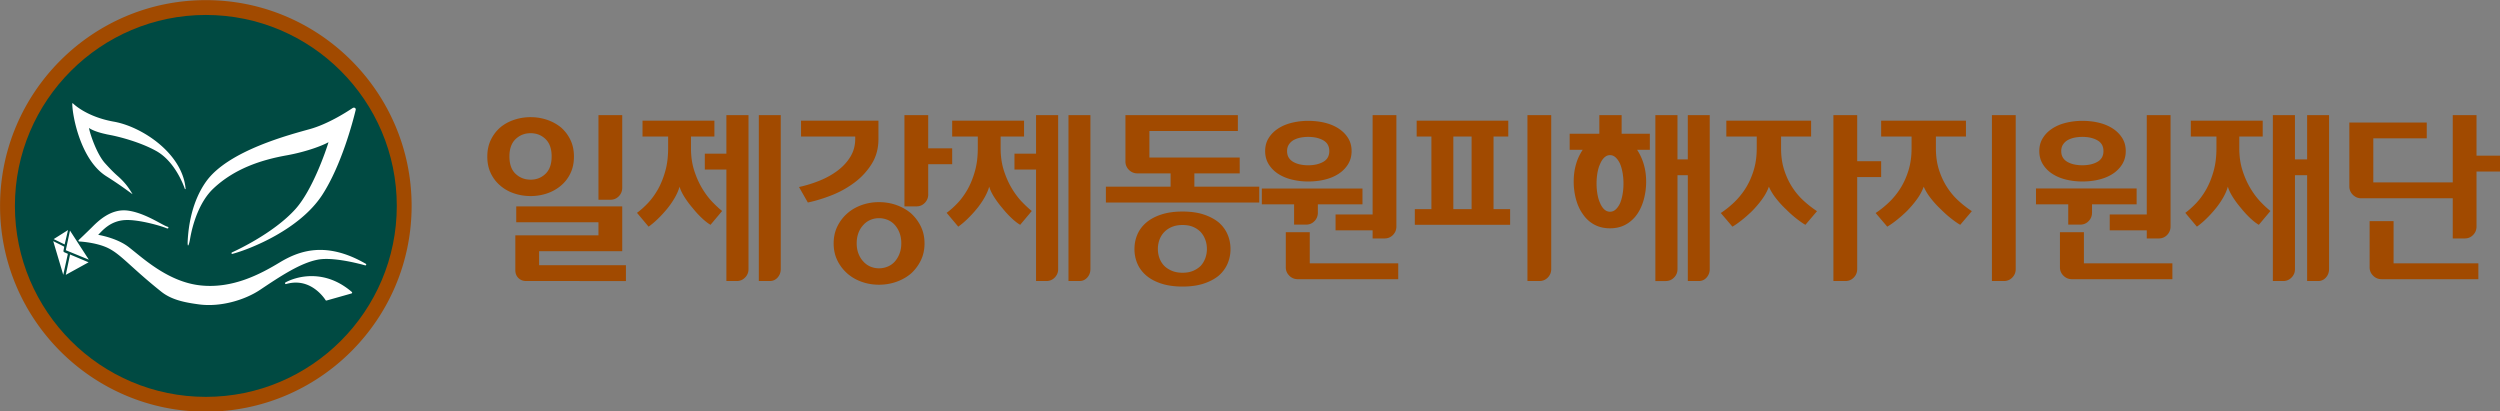 <svg xmlns="http://www.w3.org/2000/svg" width="911.307pt" height="150pt" viewBox="0 0 911.307 150"><rect x="0" y="0" width="911.307" height="150" fill="#808080" stroke="none"/><g transform="translate(-130.075 -266.326) scale(1.419)"><clipPath id="a"><path d="M0 0h841.89v595.28H0Z"/></clipPath><g clip-path="url(#a)"><path fill="#a14a00" d="M251.51 235.92c0 .852-.291 1.578-.875 2.178-.585.6-1.302.9-2.154.9h-3.078v-21.735h6.108Zm-6.107 12.216v-3.362h-21.12v-4.073h27.228v11.506h-21.355v3.6h22.302v4.072H226.84c-.821 0-1.491-.26-2.013-.78-.52-.522-.78-1.194-.78-2.014v-8.949zm-22.871-20.267c0 1.99.529 3.482 1.586 4.475 1.058.994 2.345 1.492 3.859 1.492 1.515 0 2.794-.505 3.836-1.515 1.042-1.01 1.562-2.494 1.562-4.452 0-1.956-.52-3.439-1.562-4.45-1.042-1.01-2.321-1.516-3.836-1.516-1.514 0-2.801.506-3.86 1.516-1.056 1.011-1.585 2.494-1.585 4.45m-5.682.048c0-1.61.3-3.038.9-4.285a9.874 9.874 0 0 1 2.415-3.196c1.01-.852 2.194-1.507 3.55-1.965a13.232 13.232 0 0 1 4.262-.687c1.484 0 2.896.23 4.239.687a11.422 11.422 0 0 1 3.574 1.965 9.888 9.888 0 0 1 2.415 3.196c.6 1.247.9 2.675.9 4.285 0 1.61-.3 3.038-.9 4.285a9.398 9.398 0 0 1-2.415 3.15 10.92 10.92 0 0 1-3.574 2.011 13.038 13.038 0 0 1-4.24.688c-1.483 0-2.903-.23-4.26-.688-1.357-.457-2.541-1.128-3.551-2.01a9.385 9.385 0 0 1-2.415-3.15c-.6-1.248-.9-2.676-.9-4.286M292.232 217.263h-5.635v42.616h2.84c.79 0 1.453-.301 1.99-.9.536-.6.805-1.325.805-2.178zm-19.51 13.969h5.542v28.647h2.65c.853 0 1.57-.301 2.155-.9.584-.6.876-1.31.876-2.13v-39.586h-5.681v9.896h-5.541zm-16.003-12.548h18.467v4.072h-6.014v3.03c0 2.083.276 3.987.829 5.706.552 1.72 1.238 3.259 2.06 4.617.82 1.358 1.696 2.517 2.628 3.48.93.964 1.759 1.729 2.486 2.297l-2.984 3.55c-.663-.378-1.405-.954-2.225-1.728a24.836 24.836 0 0 1-2.368-2.58 23.66 23.66 0 0 1-2.107-2.841c-.615-.978-1.034-1.863-1.255-2.652-.253.916-.671 1.879-1.254 2.889a21.076 21.076 0 0 1-2.013 2.887 30.423 30.423 0 0 1-2.367 2.558c-.822.789-1.595 1.437-2.32 1.942l-2.984-3.551c.915-.663 1.847-1.493 2.794-2.487.947-.994 1.815-2.186 2.604-3.575.758-1.356 1.38-2.904 1.87-4.64.49-1.735.735-3.694.735-5.872v-3.03h-6.582zM330.112 237.671c0 .822-.292 1.532-.876 2.131-.584.6-1.302.9-2.154.9h-3.078v-23.439h6.108v8.523h6.156v4.072h-6.156Zm-18.372 12.501c0 .978.15 1.863.45 2.651.3.79.717 1.468 1.255 2.036a5.045 5.045 0 0 0 1.799 1.302 5.532 5.532 0 0 0 2.225.451c.789 0 1.539-.15 2.249-.45a5.007 5.007 0 0 0 1.824-1.303 6.518 6.518 0 0 0 1.207-2.036c.3-.788.45-1.673.45-2.65 0-.979-.15-1.863-.45-2.652a6.546 6.546 0 0 0-1.207-2.037 5.005 5.005 0 0 0-1.824-1.3 5.703 5.703 0 0 0-2.25-.45c-.788 0-1.53.148-2.224.45a5.042 5.042 0 0 0-1.8 1.3 6.057 6.057 0 0 0-1.254 2.037c-.3.79-.45 1.673-.45 2.651m-5.92.048c0-1.61.316-3.062.948-4.358a10.697 10.697 0 0 1 2.557-3.36c1.042-.916 2.265-1.626 3.67-2.132a13.149 13.149 0 0 1 4.474-.757c1.579 0 3.079.253 4.499.757 1.42.506 2.667 1.216 3.74 2.131a11.066 11.066 0 0 1 2.51 3.361c.63 1.296.947 2.747.947 4.358 0 1.61-.316 3.061-.947 4.356a11.066 11.066 0 0 1-2.51 3.361c-1.073.915-2.32 1.626-3.74 2.13-1.42.506-2.92.758-4.5.758-1.577 0-3.068-.252-4.473-.758-1.405-.504-2.628-1.215-3.67-2.13a10.697 10.697 0 0 1-2.557-3.36c-.632-1.296-.947-2.748-.947-4.357m-8.902-14.49a32.997 32.997 0 0 0 5.399-1.68c1.735-.712 3.282-1.587 4.64-2.629 1.325-1.01 2.39-2.186 3.196-3.527.805-1.342 1.208-2.849 1.208-4.523v-.615H297.44v-4.072h19.887v4.735c0 2.4-.576 4.522-1.73 6.37a17.48 17.48 0 0 1-4.38 4.758 24.748 24.748 0 0 1-5.894 3.29c-2.13.837-4.175 1.461-6.131 1.87z"/><path fill="#a14a00" d="M371.78 217.263h-5.635v42.616h2.84c.79 0 1.453-.301 1.99-.9.536-.6.805-1.325.805-2.178zm-19.51 13.969h5.542v28.647h2.65c.853 0 1.57-.301 2.155-.9.584-.6.876-1.31.876-2.13v-39.586h-5.681v9.896h-5.541zm-16.003-12.548h18.467v4.072h-6.014v3.03c0 2.083.276 3.987.829 5.706.552 1.72 1.238 3.259 2.06 4.617.82 1.358 1.696 2.517 2.628 3.48.93.964 1.759 1.729 2.486 2.297l-2.984 3.55c-.663-.378-1.405-.954-2.225-1.728a24.836 24.836 0 0 1-2.368-2.58 23.66 23.66 0 0 1-2.107-2.841c-.615-.978-1.034-1.863-1.255-2.652-.253.916-.671 1.879-1.254 2.889a21.076 21.076 0 0 1-2.013 2.887 30.423 30.423 0 0 1-2.367 2.558c-.822.789-1.595 1.437-2.32 1.942l-2.984-3.551c.915-.663 1.847-1.493 2.794-2.487.947-.994 1.815-2.186 2.604-3.575.758-1.356 1.38-2.904 1.87-4.64.49-1.735.735-3.694.735-5.872v-3.03h-6.582zM389.11 251.64c0 .82.134 1.603.402 2.344a5.623 5.623 0 0 0 1.207 1.966c.537.535 1.2.969 1.99 1.3.788.332 1.704.498 2.746.498s1.948-.166 2.722-.497a6.237 6.237 0 0 0 1.966-1.301 6.037 6.037 0 0 0 1.16-1.966 6.864 6.864 0 0 0 .402-2.343c0-.821-.135-1.603-.402-2.345a6.032 6.032 0 0 0-1.16-1.965 5.835 5.835 0 0 0-1.966-1.35c-.774-.33-1.68-.496-2.722-.496s-1.958.166-2.746.497c-.79.332-1.453.78-1.99 1.349a5.618 5.618 0 0 0-1.207 1.965 6.851 6.851 0 0 0-.402 2.345m-6.014.047c0-1.358.252-2.62.758-3.79.505-1.166 1.278-2.193 2.32-3.076 1.01-.853 2.289-1.532 3.835-2.036 1.547-.505 3.363-.758 5.446-.758 2.083 0 3.89.253 5.422.758 1.53.504 2.817 1.183 3.859 2.036 1.009.883 1.767 1.91 2.272 3.077.505 1.169.758 2.43.758 3.789a9.324 9.324 0 0 1-.758 3.74c-.505 1.167-1.263 2.194-2.272 3.077-1.042.853-2.33 1.532-3.86 2.036-1.531.505-3.338.758-5.421.758s-3.9-.253-5.446-.758c-1.546-.504-2.825-1.183-3.835-2.036-1.042-.883-1.815-1.91-2.32-3.077a9.307 9.307 0 0 1-.758-3.74m27.038-19.462h-11.65v3.409h16.668v4.072h-39.395v-4.072h16.62v-3.41h-8.523c-.852 0-1.58-.3-2.178-.898a2.966 2.966 0 0 1-.9-2.178v-11.886h28.883v4.072h-22.727v6.82h23.202zM434.755 242.785h9.518v-25.522h6.108v28.6c0 .853-.292 1.578-.876 2.18-.584.598-1.302.897-2.154.897h-3.078v-2.083h-9.518Zm-12.453-16.289c0 .663.142 1.225.427 1.681.284.46.677.83 1.183 1.113a6.225 6.225 0 0 0 1.729.64 9.885 9.885 0 0 0 2.107.211c1.515 0 2.793-.29 3.835-.875 1.04-.584 1.563-1.507 1.563-2.77 0-1.262-.522-2.186-1.563-2.77-1.042-.584-2.32-.876-3.835-.876-.758 0-1.461.072-2.107.213a6.256 6.256 0 0 0-1.73.64 3.611 3.611 0 0 0-1.182 1.16c-.285.457-.427 1.003-.427 1.633m28.553 28.837v4.071h-25.806a2.966 2.966 0 0 1-2.18-.899c-.598-.6-.898-1.31-.898-2.13v-9.044h6.156v8.002zm-34.187-28.837c0-1.262.299-2.374.899-3.338.599-.963 1.405-1.775 2.416-2.438 1.009-.664 2.184-1.16 3.527-1.492a17.58 17.58 0 0 1 4.238-.497c1.515 0 2.943.165 4.285.497 1.34.331 2.517.828 3.528 1.492 1.009.663 1.814 1.475 2.414 2.438.599.964.9 2.076.9 3.338 0 1.263-.301 2.384-.9 3.362-.6.98-1.405 1.8-2.414 2.463-1.011.662-2.187 1.16-3.528 1.491-1.342.332-2.77.496-4.285.496a17.58 17.58 0 0 1-4.238-.496c-1.343-.33-2.518-.829-3.527-1.49-1.011-.664-1.817-1.484-2.416-2.464-.6-.978-.9-2.099-.9-3.362m-.851 13.685v-4.073h25.853v4.073h-11.46v2.131c0 .852-.292 1.578-.875 2.178-.585.6-1.303.9-2.154.9h-3.078v-5.209zM490.156 256.801c0 .853-.294 1.578-.877 2.179-.584.598-1.303.899-2.154.899h-3.078v-42.616h6.11Zm-25.144-15.39h4.688v-18.655h-4.688zm-9.423-22.727h23.534v4.072h-3.788v18.655h4.26v4.026h-24.479v-4.026h4.262v-18.655h-3.789zM530.876 256.801c0 .853-.268 1.578-.805 2.179-.537.598-1.2.899-1.989.899h-2.841v-27.18h-2.65v24.15c0 .82-.292 1.53-.877 2.131-.584.598-1.302.899-2.154.899h-2.652v-42.616h5.683v11.364h2.65v-11.364h5.635Zm-25.616-14.727c.536 0 1.017-.188 1.444-.568.427-.378.796-.899 1.112-1.562.285-.663.505-1.436.664-2.32.158-.884.236-1.814.236-2.794 0-.978-.078-1.909-.236-2.794-.159-.883-.379-1.656-.664-2.319-.316-.663-.685-1.191-1.112-1.587-.427-.393-.908-.592-1.444-.592-.537 0-1.018.199-1.445.592-.426.396-.781.924-1.065 1.587-.316.663-.553 1.436-.71 2.319a15.787 15.787 0 0 0-.236 2.794c0 .98.077 1.91.236 2.794.157.884.394 1.657.71 2.32.284.663.639 1.184 1.065 1.562.427.38.908.568 1.445.568m-10.369-15.909v-4.12h7.623v-4.782h5.729v4.782h7.245v4.12h-3.268a14.096 14.096 0 0 1 1.706 3.718c.409 1.373.614 2.848.614 4.426a17.3 17.3 0 0 1-.614 4.664c-.411 1.468-.995 2.739-1.753 3.812a8.665 8.665 0 0 1-2.911 2.605c-1.153.632-2.487.946-4.002.946-1.516 0-2.858-.314-4.025-.946a8.156 8.156 0 0 1-2.888-2.605c-.789-1.073-1.39-2.344-1.8-3.812a17.3 17.3 0 0 1-.615-4.664c0-1.578.197-3.053.592-4.426a12.764 12.764 0 0 1 1.728-3.718zM568.757 233.173h6.154v-4.072h-6.154v-11.838h-6.11v42.616h3.079c.852 0 1.57-.3 2.154-.899.585-.6.877-1.327.877-2.179zm-33.62-14.489h21.78v4.072H549.2v3.03c0 2.021.26 3.852.782 5.493.52 1.642 1.208 3.124 2.059 4.451a17.624 17.624 0 0 0 2.936 3.504 27.6 27.6 0 0 0 3.457 2.7l-2.984 3.503c-.568-.315-1.301-.82-2.202-1.515a28.268 28.268 0 0 1-2.721-2.416 24.71 24.71 0 0 1-2.628-2.864c-.805-1.026-1.413-2.028-1.824-3.007-.411 1.137-1.017 2.25-1.823 3.338a26.549 26.549 0 0 1-2.58 3.008 33.11 33.11 0 0 1-2.77 2.414c-.9.695-1.633 1.201-2.202 1.516l-2.983-3.505a24.324 24.324 0 0 0 3.456-2.77 18.943 18.943 0 0 0 2.937-3.62c.852-1.359 1.538-2.89 2.059-4.595.522-1.704.78-3.582.78-5.635v-3.03h-7.811z"/><path fill="#a14a00" d="M609.477 217.263h-6.108v42.616h3.08c.85 0 1.569-.301 2.153-.9.584-.6.876-1.325.876-2.178zm-34.565 1.42h21.781v4.073h-7.719v3.03c0 2.02.261 3.852.782 5.494.521 1.64 1.207 3.124 2.06 4.45a17.586 17.586 0 0 0 2.935 3.504 27.663 27.663 0 0 0 3.456 2.699l-2.982 3.504c-.568-.315-1.302-.82-2.202-1.515a28.161 28.161 0 0 1-2.723-2.416 24.98 24.98 0 0 1-2.628-2.864c-.804-1.025-1.413-2.027-1.822-3.007-.41 1.137-1.019 2.25-1.823 3.338a26.549 26.549 0 0 1-2.58 3.008 33.122 33.122 0 0 1-2.772 2.414c-.899.695-1.633 1.2-2.2 1.516l-2.983-3.504a24.382 24.382 0 0 0 3.455-2.771 18.905 18.905 0 0 0 2.937-3.621c.852-1.357 1.538-2.89 2.06-4.594.52-1.704.781-3.582.781-5.635v-3.03h-7.813zM633.626 242.785h9.517v-25.522h6.109v28.6c0 .853-.293 1.578-.877 2.18-.584.598-1.302.897-2.153.897h-3.079v-2.083h-9.517Zm-12.453-16.289c0 .663.141 1.225.426 1.681.285.46.678.83 1.184 1.113a6.218 6.218 0 0 0 1.728.64 9.882 9.882 0 0 0 2.106.211c1.516 0 2.794-.29 3.837-.875 1.041-.584 1.563-1.507 1.563-2.77 0-1.262-.522-2.186-1.563-2.77-1.043-.584-2.321-.876-3.837-.876-.757 0-1.46.072-2.106.213a6.249 6.249 0 0 0-1.728.64 3.624 3.624 0 0 0-1.184 1.16c-.285.457-.426 1.003-.426 1.633m28.553 28.837v4.071H623.92c-.854 0-1.58-.299-2.179-.899-.6-.6-.9-1.31-.9-2.13v-9.044h6.156v8.002zm-34.188-28.837c0-1.262.3-2.374.9-3.338.599-.963 1.405-1.775 2.414-2.438 1.011-.664 2.187-1.16 3.528-1.492a17.584 17.584 0 0 1 4.237-.497c1.516 0 2.945.165 4.286.497 1.342.331 2.517.828 3.528 1.492 1.009.663 1.815 1.475 2.415 2.438.599.964.899 2.076.899 3.338 0 1.263-.3 2.384-.899 3.362-.6.98-1.406 1.8-2.415 2.463-1.011.662-2.186 1.16-3.528 1.491-1.341.332-2.77.496-4.286.496-1.483 0-2.895-.164-4.237-.496-1.341-.33-2.517-.829-3.528-1.49-1.009-.664-1.815-1.484-2.414-2.464-.6-.978-.9-2.099-.9-3.362m-.851 13.685v-4.073h25.852v4.073H629.08v2.131c0 .852-.292 1.578-.876 2.178-.584.6-1.302.9-2.153.9h-3.079v-5.209zM689.972 217.263h-5.635v11.364h-3.125v-11.364h-5.681v42.616h2.652c.85 0 1.569-.301 2.153-.9.584-.6.876-1.31.876-2.13v-24.15h3.125v27.18h2.84c.79 0 1.453-.301 1.99-.9.537-.6.805-1.325.805-2.178zm-35.512 1.42h18.466v4.073h-6.014v3.03c0 2.083.277 3.987.83 5.706.55 1.72 1.239 3.259 2.059 4.617.82 1.358 1.697 2.517 2.628 3.48.93.964 1.76 1.729 2.485 2.297l-2.982 3.55c-.663-.378-1.405-.954-2.226-1.728a24.829 24.829 0 0 1-2.367-2.58 23.447 23.447 0 0 1-2.107-2.841c-.616-.978-1.034-1.863-1.255-2.652-.253.916-.671 1.879-1.254 2.889a21.172 21.172 0 0 1-2.014 2.887 30.59 30.59 0 0 1-2.367 2.558c-.82.789-1.594 1.437-2.32 1.942l-2.983-3.551c.915-.663 1.846-1.493 2.794-2.487.947-.994 1.815-2.186 2.604-3.575.758-1.356 1.38-2.904 1.87-4.64.49-1.735.734-3.694.734-5.872v-3.03h-6.581zM728.326 255.333v4.071h-24.858c-.853 0-1.58-.299-2.178-.899-.602-.6-.9-1.31-.9-2.13V244.49h6.156v10.843Zm-.473-9.47c0 .853-.292 1.578-.876 2.18-.585.6-1.3.897-2.155.897h-3.077v-10.322h-23.534c-.82 0-1.53-.3-2.13-.899a2.965 2.965 0 0 1-.9-2.179v-16.383h19.887v4.072h-13.73v11.318h20.407v-17.284h6.108v10.418h6.155v4.072h-6.155zM144.545 187.717c-29.149 0-52.863 23.717-52.863 52.864 0 29.152 23.714 52.862 52.863 52.862 29.15 0 52.861-23.71 52.861-52.862 0-29.147-23.712-52.864-52.86-52.864"/><path fill="#004a42" d="M144.545 289.636c-27.048 0-49.05-22.006-49.05-49.055s22.002-49.052 49.05-49.052 49.051 22.003 49.051 49.052-22.003 49.055-49.05 49.055"/><path fill="#fff" d="M108.125 252.458c-.109-.047-.173-.229-.153-.353l.194-1.055-2.827-1.422 2.575 8.661 1.187-5.403zm.446 5.831 5.852-3.222-4.759-2.007zm5.913-3.9-4.84-7.473-1.073 5.048Zm-6.21-3.906-2.818-1.375 3.684-2.325ZM173.798 258.767c-4.995-.721-8.65 1.387-8.804 1.48a.222.222 0 0 0-.09.279.234.234 0 0 0 .169.134.289.289 0 0 0 .095-.01c1.237-.36 2.462-.456 3.635-.287 4.16.597 6.476 4.385 6.5 4.424a.226.226 0 0 0 .157.105.33.33 0 0 0 .088-.006l6.419-1.814a.224.224 0 0 0 .085-.383c-2.544-2.183-5.321-3.502-8.254-3.922m11.84-3.314c-3.14-1.821-6.21-2.96-9.12-3.378-5.703-.825-9.988 1.21-13.08 3.075-4.726 2.847-11.933 6.765-20.297 5.85-.228-.03-.457-.055-.685-.088-7.162-1.028-12.954-5.915-16.391-8.692-.515-.412-.975-.787-1.375-1.095-2.67-2.045-6.516-2.885-7.804-3.118.93-.87 2.97-3.622 7.036-3.794 3.502-.148 9.202 1.533 10.44 2.068a2.507 2.507 0 0 0 .31.1.222.222 0 0 0 .1-.432l-.264-.085c-.44-.172-1.143-.554-2.033-1.037-2.297-1.241-5.041-2.62-7.855-3.026a6.386 6.386 0 0 0-.388-.047c-4.211-.406-7.398 2.77-8.928 4.293l-.031.032c-1.455 1.447-3.358 3.242-3.377 3.26a.23.23 0 0 0-.056.24.22.22 0 0 0 .172.143h.02s.882.04 2.105.216c1.503.218 3.66.659 5.39 1.523 1.87.94 3.483 2.399 5.925 4.607 1.9 1.714 4.264 3.85 7.618 6.526 2.66 2.129 6.065 2.805 9.797 3.297 5.37.703 11.588-1.06 15.633-3.767 5.188-3.47 10.303-6.872 14.804-7.732 1.445-.28 3.432-.241 5.9.116 3.264.469 6.234 1.34 6.265 1.347a.094.094 0 0 0 .026.01.226.226 0 0 0 .235-.137.218.218 0 0 0-.092-.275m-45.134-6.45c.646-3.812 2.4-9.515 5.982-12.89 5.376-5.063 12.166-7.325 18.76-8.51 5.443-.976 9.554-2.66 10.809-3.39-.586 2.01-4.08 12.226-8.433 17.113-5.817 6.528-16.246 11.139-16.36 11.196a.227.227 0 0 0-.12.259.186.186 0 0 0 .156.137c.02 0 .042 0 .06-.01 4.467-1.184 17.322-6.225 23.125-15.208 4.912-7.604 7.83-18.768 8.557-21.765.112-.472-.366-.778-.823-.472-1.752 1.17-6.39 4.097-10.87 5.36-4.98 1.406-21.005 5.488-26.721 13.484-3.667 5.132-4.557 11.495-4.742 15.259-.093 1.935.299 1.302.62-.562m-30.272-34.7c0-.036.022-.073.06-.091 0 0 .028-.005.043-.005.028.005.049.01.066.028.03.028 3.342 3.434 10.524 4.706 7.152 1.26 17.606 8.092 18.422 17.22.007.055-.03.099-.082.109-.07-.01-.102-.035-.114-.07-.102-.272-2.298-6.913-7.345-9.725-4.154-2.321-9.655-3.7-11.86-4.114-.537-.106-.932-.178-1.151-.242-.034-.01-2.582-.508-4.073-1.437l-.194-.121.044.225c.243 1.297 1.936 6.475 4.099 8.856 1.18 1.3 2.126 2.289 3.166 3.202 1.41 1.23 2.486 2.474 3.383 3.917l.11.17c.159.26.305.492.383.639-.177-.112-.493-.345-.87-.618a95.773 95.773 0 0 0-5.893-4.013c-6.482-4.096-8.688-15.253-8.718-18.635"/></g></g></svg>